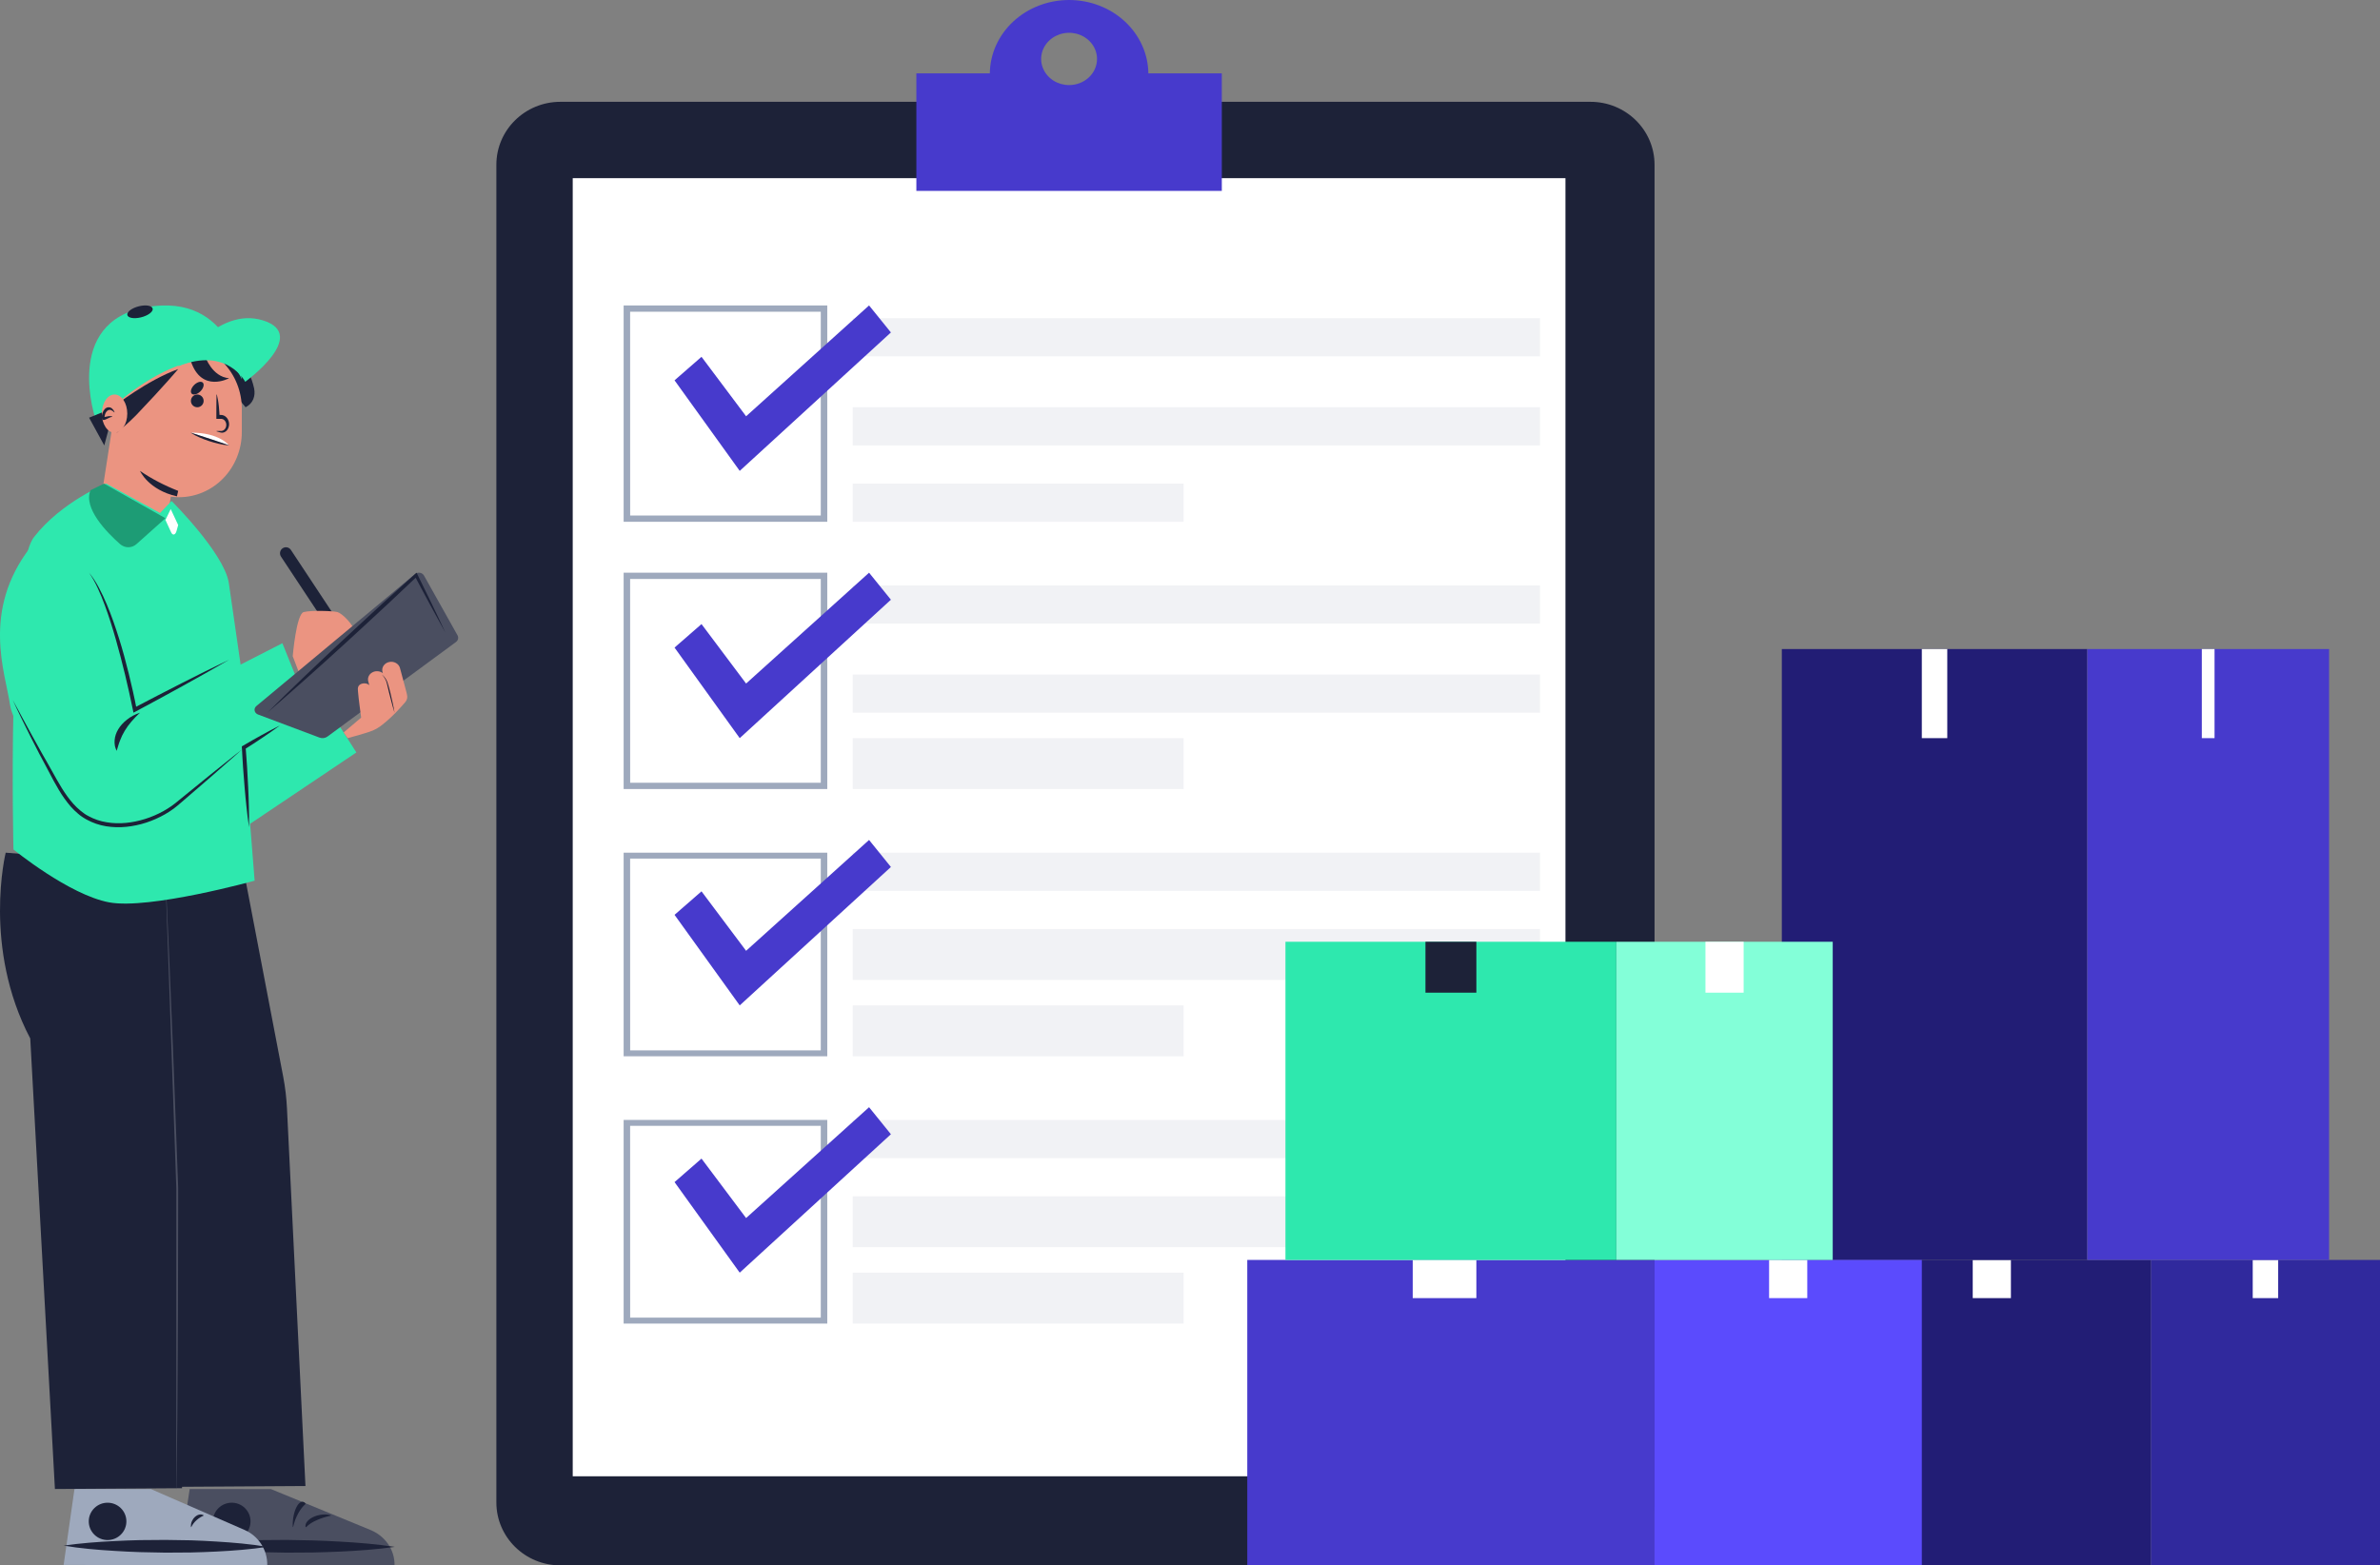 <svg width="187" height="123" viewBox="0 0 187 123" fill="none" xmlns="http://www.w3.org/2000/svg">
<rect x="0" y="0" width="187" height="123" fill="#808080" stroke="none"/>
<g id="Group 25">
<path id="Vector" d="M124.97 8H44.03C41.252 8 39 10.214 39 12.945V118.055C39 120.786 41.252 123 44.03 123H124.97C127.748 123 130 120.786 130 118.055V12.945C130 10.214 127.748 8 124.97 8Z" fill="#1D2238"/>
<path id="Vector_2" d="M123 14H45V116H123V14Z" fill="white"/>
<path id="Vector_3" d="M90.228 5.763C90.21 4.228 89.545 2.763 88.379 1.684C87.213 0.605 85.64 0 84 0C82.36 0 80.787 0.605 79.621 1.684C78.455 2.763 77.79 4.228 77.772 5.763H72V15H96V5.763H90.228ZM84 6.685C83.566 6.685 83.141 6.565 82.78 6.339C82.419 6.113 82.138 5.793 81.972 5.417C81.806 5.042 81.762 4.629 81.847 4.231C81.932 3.832 82.141 3.466 82.448 3.179C82.754 2.892 83.146 2.696 83.571 2.617C83.997 2.537 84.439 2.578 84.84 2.733C85.241 2.889 85.583 3.152 85.825 3.49C86.066 3.828 86.195 4.225 86.195 4.631C86.195 5.176 85.963 5.699 85.552 6.084C85.14 6.469 84.582 6.685 84 6.685Z" fill="#473ACC"/>
<path id="Vector_4" d="M121 25H67V28H121V25Z" fill="#F1F2F5"/>
<path id="Vector_5" d="M121 32H67V35H121V32Z" fill="#F1F2F5"/>
<path id="Vector_6" d="M93 38H67V41H93V38Z" fill="#F1F2F5"/>
<path id="Vector_7" d="M65 41H49V24H65V41ZM49.513 40.506H64.49V24.494H49.51L49.513 40.506Z" fill="#9EA9BD"/>
<path id="Vector_8" d="M55.118 28.037L58.622 32.709L68.284 24L70 26.123L58.121 37L53 29.885L55.118 28.037Z" fill="#473ACC"/>
<path id="Vector_9" d="M121 46H67V49H121V46Z" fill="#F1F2F5"/>
<path id="Vector_10" d="M121 53H67V56H121V53Z" fill="#F1F2F5"/>
<path id="Vector_11" d="M93 58H67V62H93V58Z" fill="#F1F2F5"/>
<path id="Vector_12" d="M65 62H49V45H65V62ZM49.513 61.506H64.49V45.494H49.51L49.513 61.506Z" fill="#9EA9BD"/>
<path id="Vector_13" d="M55.118 49.037L58.622 53.709L68.284 45L70 47.123L58.121 58L53 50.884L55.118 49.037Z" fill="#473ACC"/>
<path id="Vector_14" d="M121 67H67V70H121V67Z" fill="#F1F2F5"/>
<path id="Vector_15" d="M121 73H67V77H121V73Z" fill="#F1F2F5"/>
<path id="Vector_16" d="M93 79H67V83H93V79Z" fill="#F1F2F5"/>
<path id="Vector_17" d="M65 83H49V67H65V83ZM49.513 82.535H64.49V67.465H49.51L49.513 82.535Z" fill="#9EA9BD"/>
<path id="Vector_18" d="M55.118 70.038L58.622 74.71L68.284 66L70 68.124L58.121 79L53 71.884L55.118 70.038Z" fill="#473ACC"/>
<path id="Vector_19" d="M121 88H67V91H121V88Z" fill="#F1F2F5"/>
<path id="Vector_20" d="M121 94H67V98H121V94Z" fill="#F1F2F5"/>
<path id="Vector_21" d="M93 100H67V104H93V100Z" fill="#F1F2F5"/>
<path id="Vector_22" d="M65 104H49V88H65V104ZM49.513 103.535H64.49V88.465H49.51L49.513 103.535Z" fill="#9EA9BD"/>
<path id="Vector_23" d="M55.118 91.038L58.622 95.709L68.284 87L70 89.124L58.121 100L53 92.884L55.118 91.038Z" fill="#473ACC"/>
<path id="Vector_24" d="M169 99H144V123H169V99Z" fill="#221D75"/>
<path id="Vector_25" d="M158 99H155V102H158V99Z" fill="white"/>
<path id="Vector_26" d="M187 99H169V123H187V99Z" fill="#30299D"/>
<path id="Vector_27" d="M179 99H177V102H179V99Z" fill="white"/>
<path id="Vector_28" d="M164 51H140V99H164V51Z" fill="#221D75"/>
<path id="Vector_29" d="M153 51H151V58H153V51Z" fill="white"/>
<path id="Vector_30" d="M183 51H164V99H183V51Z" fill="#473ACC"/>
<path id="Vector_31" d="M174 51H173V58H174V51Z" fill="white"/>
<path id="Vector_32" d="M130 99H98V123H130V99Z" fill="#473ACC"/>
<path id="Vector_33" d="M116 99H111V102H116V99Z" fill="white"/>
<path id="Vector_34" d="M151 99H130V123H151V99Z" fill="#5B4BFD"/>
<path id="Vector_35" d="M142 99H139V102H142V99Z" fill="white"/>
<path id="Vector_36" d="M127 74H101V99H127V74Z" fill="#2EE8AE"/>
<path id="Vector_37" d="M116 74H112V78H116V74Z" fill="#1D2238"/>
<path id="Vector_38" d="M144 74H127V99H144V74Z" fill="#83FFD8"/>
<path id="Vector_39" d="M137 74H134V78H137V74Z" fill="white"/>
<path id="Vector_40" d="M27 49.475L26.223 50L22.079 43.736C22.01 43.631 21.985 43.504 22.009 43.381C22.033 43.258 22.104 43.15 22.207 43.08C22.258 43.045 22.315 43.021 22.376 43.009C22.436 42.997 22.498 42.997 22.558 43.009C22.618 43.021 22.676 43.045 22.727 43.08C22.778 43.114 22.822 43.159 22.856 43.21L27 49.475Z" fill="#1D2238"/>
<path id="Vector_41" d="M23 51.563C23 51.563 23.28 48.247 23.862 48.094C24.444 47.941 26.169 48 26.513 48.094C26.856 48.188 27.805 49.045 28 49.905L24.318 55L23 51.563Z" fill="#EB9481"/>
<path id="Vector_42" d="M18.703 28C19.338 28.745 19.77 29.607 19.967 30.52C20.086 31.107 19.888 31.704 19.296 32L16 28H18.703Z" fill="#1D2238"/>
<path id="Vector_43" d="M14.063 27C12.819 27 11.622 27.487 10.71 28.363C9.798 29.24 9.238 30.441 9.142 31.727L9.102 31.72L8.034 38.627C7.978 38.989 7.991 39.359 8.073 39.716C8.154 40.073 8.303 40.41 8.51 40.707C8.717 41.004 8.979 41.256 9.28 41.448C9.582 41.64 9.916 41.769 10.266 41.826C11.732 42.07 12.856 42.502 13.346 39.514L13.421 39.024C13.634 39.054 13.849 39.069 14.064 39.069C15.373 39.069 16.629 38.529 17.555 37.569C18.48 36.609 19 35.307 19 33.949V32.124C19 31.452 18.873 30.785 18.625 30.164C18.377 29.542 18.014 28.977 17.555 28.501C17.097 28.025 16.552 27.648 15.953 27.39C15.354 27.132 14.711 27 14.063 27Z" fill="#EB9481"/>
<path id="Vector_44" d="M17.038 31.002C17.077 31.155 17.109 31.311 17.134 31.468C17.149 31.546 17.157 31.624 17.168 31.702C17.179 31.78 17.19 31.858 17.197 31.936C17.212 32.09 17.227 32.246 17.234 32.402L17.248 32.635V32.868L17.023 32.601C17.107 32.601 17.195 32.594 17.281 32.601C17.325 32.601 17.359 32.601 17.433 32.609C17.498 32.618 17.561 32.638 17.621 32.668C17.739 32.728 17.838 32.828 17.906 32.954C17.973 33.081 18.006 33.228 17.999 33.376C17.989 33.516 17.944 33.65 17.868 33.761C17.795 33.865 17.696 33.941 17.584 33.978C17.529 33.995 17.473 34.003 17.417 33.999C17.37 33.994 17.323 33.985 17.277 33.972C17.194 33.95 17.106 33.925 17.02 33.895C17.018 33.895 17.017 33.894 17.016 33.893C17.014 33.891 17.013 33.89 17.012 33.888C17.012 33.886 17.011 33.885 17.011 33.883C17.011 33.881 17.011 33.879 17.012 33.877C17.012 33.874 17.014 33.872 17.016 33.87C17.018 33.868 17.021 33.867 17.023 33.867H17.281C17.324 33.867 17.364 33.867 17.408 33.867C17.449 33.861 17.488 33.849 17.526 33.831C17.602 33.794 17.667 33.733 17.712 33.654C17.758 33.575 17.782 33.482 17.782 33.387C17.782 33.292 17.758 33.2 17.712 33.12C17.667 33.041 17.602 32.98 17.526 32.943C17.489 32.926 17.449 32.915 17.409 32.91C17.37 32.91 17.326 32.91 17.282 32.91H17V32.881C17 32.259 17 31.637 17.012 31.014C17.012 31.011 17.014 31.007 17.016 31.004C17.018 31.002 17.022 31 17.025 31C17.028 31 17.03 31.001 17.032 31.003C17.035 31.005 17.036 31.008 17.037 31.011L17.038 31.002Z" fill="#1D2238"/>
<path id="Vector_45" d="M18 35C18 35 17.234 33.974 15 34.001L18 35Z" fill="white"/>
<path id="Vector_46" d="M15.5 32C15.776 32 16 31.776 16 31.5C16 31.224 15.776 31 15.5 31C15.224 31 15 31.224 15 31.5C15 31.776 15.224 32 15.5 32Z" fill="#1D2238"/>
<path id="Vector_47" d="M15.002 30.794C15.027 31.016 15.271 31.067 15.546 30.906C15.82 30.745 16.023 30.433 15.998 30.207C15.973 29.981 15.729 29.935 15.454 30.095C15.179 30.256 14.977 30.573 15.002 30.794Z" fill="#1D2238"/>
<path id="Vector_48" d="M17.972 34.995C17.704 34.974 17.439 34.932 17.181 34.869C17.051 34.842 16.926 34.804 16.798 34.772C16.671 34.739 16.548 34.696 16.423 34.657C16.298 34.619 16.177 34.572 16.055 34.526C15.932 34.481 15.812 34.434 15.694 34.379C15.451 34.276 15.22 34.154 15.003 34.015C15.002 34.014 15.001 34.013 15.001 34.012C15 34.011 15 34.01 15 34.008C15 34.007 15 34.006 15.001 34.005C15.001 34.004 15.002 34.003 15.003 34.002C15.005 34.001 15.007 34 15.009 34C15.011 34 15.014 34.001 15.015 34.002L16.51 34.483L17.993 34.982C17.994 34.982 17.996 34.983 17.997 34.984C17.998 34.984 17.998 34.986 17.999 34.987C18 34.988 18 34.989 18 34.99C18 34.992 18 34.993 17.999 34.994C17.998 34.996 17.997 34.997 17.995 34.998C17.993 34.999 17.991 35 17.989 35L17.972 34.995Z" fill="#1D2238"/>
<path id="Vector_49" d="M8.469 32.344C8.469 32.344 12.604 28.224 16.606 28.23C16.606 28.23 18.354 28.143 19 29.818C19 29.818 18.231 22.978 11.543 24.131C4.856 25.284 7.527 33 7.527 33L8.469 32.344Z" fill="#2EE8AE"/>
<path id="Vector_50" d="M14 29C14 29 12.93 30.285 10.696 32.623C10.142 33.2 9.181 34 9.181 34C9.181 34 9.412 32.791 9 31.909C9.004 31.909 11.501 29.914 14 29Z" fill="#1D2238"/>
<path id="Vector_51" d="M16.119 28C16.119 28 16.649 29.609 18 29.719C18 29.719 15.841 30.908 15 28.393L16.119 28Z" fill="#1D2238"/>
<path id="Vector_52" d="M8.58 33.551L8.193 35L7 32.821L9 32L8.58 33.551Z" fill="#1D2238"/>
<path id="Vector_53" d="M9 34C9.552 34 10 33.328 10 32.5C10 31.672 9.552 31 9 31C8.448 31 8 31.672 8 32.5C8 33.328 8.448 34 9 34Z" fill="#EB9481"/>
<path id="Vector_54" d="M8.972 32.397C8.901 32.32 8.818 32.261 8.727 32.226C8.691 32.211 8.652 32.204 8.614 32.205C8.58 32.205 8.546 32.212 8.514 32.224C8.454 32.254 8.399 32.3 8.354 32.358C8.309 32.416 8.275 32.485 8.255 32.56C8.242 32.602 8.231 32.644 8.223 32.688C8.223 32.709 8.216 32.731 8.213 32.754V32.788V32.813C8.213 32.82 8.213 32.818 8.213 32.821C8.211 32.815 8.208 32.81 8.205 32.805C8.192 32.782 8.172 32.766 8.149 32.76C8.122 32.76 8.164 32.774 8.202 32.768C8.283 32.757 8.386 32.73 8.489 32.711C8.598 32.685 8.71 32.691 8.817 32.727H8.821C8.823 32.728 8.825 32.731 8.827 32.734C8.828 32.737 8.828 32.741 8.827 32.744C8.826 32.746 8.825 32.749 8.823 32.75C8.821 32.752 8.819 32.753 8.817 32.753C8.719 32.766 8.623 32.798 8.533 32.849C8.44 32.892 8.349 32.943 8.25 32.979C8.199 33.001 8.144 33.006 8.091 32.993C8.077 32.989 8.063 32.98 8.051 32.969C8.039 32.957 8.029 32.943 8.022 32.926C8.009 32.896 8.002 32.863 8.001 32.829C7.996 32.703 8.013 32.577 8.05 32.459C8.087 32.34 8.147 32.234 8.225 32.15C8.304 32.065 8.403 32.012 8.508 32.002C8.612 31.992 8.716 32.026 8.802 32.098C8.887 32.17 8.954 32.268 8.999 32.382C8.999 32.383 9 32.385 9 32.387C9 32.389 9 32.39 8.999 32.392C8.999 32.394 8.998 32.395 8.997 32.397C8.996 32.398 8.995 32.399 8.993 32.4C8.992 32.401 8.99 32.402 8.988 32.402C8.986 32.402 8.983 32.401 8.982 32.4L8.972 32.397Z" fill="#1D2238"/>
<path id="Vector_55" d="M14 28.779C14 28.779 17.022 24.031 20.675 25.179C24.328 26.327 19.267 30 19.267 30C19.267 30 17.86 27.22 14 28.779Z" fill="#2EE8AE"/>
<path id="Vector_56" d="M11.998 24.26C12.035 24.502 11.619 24.806 11.069 24.939C10.518 25.071 10.04 24.982 10.002 24.739C9.965 24.496 10.381 24.194 10.932 24.061C11.483 23.929 11.96 24.018 11.998 24.26Z" fill="#1D2238"/>
<path id="Vector_57" d="M14 38.571C12.898 38.139 11.889 37.611 11 37C11 37 11.649 38.494 13.902 39L14 38.571Z" fill="#1D2238"/>
<path id="Vector_58" d="M21.293 117.007L29.112 120.22C29.683 120.455 30.168 120.844 30.504 121.339C30.84 121.834 31.012 122.412 30.999 123L14 122.965L14.904 117L21.293 117.007Z" fill="#4A4E60"/>
<path id="Vector_59" d="M14 121.453C15.417 121.676 16.833 121.784 18.25 121.864C18.958 121.916 19.667 121.929 20.375 121.96L22.5 122L24.625 121.987C25.333 121.962 26.042 121.958 26.75 121.916C28.167 121.849 29.583 121.749 31 121.549C29.584 121.327 28.167 121.216 26.75 121.136C26.043 121.084 25.334 121.071 24.626 121.04L22.5 121L20.376 121.016C19.668 121.04 18.959 121.047 18.251 121.089C16.834 121.162 15.417 121.262 14 121.453Z" fill="#1D2238"/>
<path id="Vector_60" d="M19.252 120.581C19.829 120.008 19.829 119.079 19.252 118.506C18.675 117.933 17.739 117.933 17.162 118.506C16.585 119.079 16.585 120.008 17.162 120.581C17.739 121.154 18.675 121.154 19.252 120.581Z" fill="#1D2238"/>
<path id="Vector_61" d="M25.986 119.059C25.761 119 25.517 118.985 25.28 119.015C25.056 119.041 24.842 119.098 24.652 119.182C24.457 119.267 24.293 119.381 24.171 119.514C24.038 119.654 23.98 119.819 24.006 119.984L24.047 120C24.102 119.943 24.162 119.889 24.227 119.837C24.26 119.812 24.289 119.785 24.329 119.761L24.431 119.688C24.577 119.595 24.737 119.511 24.907 119.439C25.076 119.364 25.252 119.297 25.435 119.24C25.526 119.211 25.619 119.184 25.715 119.16C25.81 119.136 25.904 119.11 26 119.092L25.986 119.059Z" fill="#1D2238"/>
<path id="Vector_62" d="M23.996 118.119C23.883 118 23.761 117.97 23.642 118.03C23.529 118.083 23.422 118.196 23.327 118.363C23.229 118.534 23.147 118.761 23.085 119.027C23.019 119.308 22.99 119.64 23.003 119.97L23.023 120C23.051 119.887 23.081 119.779 23.114 119.676C23.13 119.624 23.145 119.569 23.163 119.521L23.214 119.376C23.287 119.189 23.367 119.022 23.453 118.878C23.537 118.727 23.625 118.594 23.717 118.479C23.763 118.422 23.81 118.368 23.857 118.319C23.904 118.267 23.952 118.219 24 118.182L23.996 118.119Z" fill="#1D2238"/>
<path id="Vector_63" d="M11.863 117.007L19.223 120.22C19.761 120.455 20.217 120.844 20.533 121.339C20.849 121.834 21.012 122.412 20.999 123L5 122.965L5.851 117L11.863 117.007Z" fill="#9EA9BD"/>
<path id="Vector_64" d="M5 121.448C6.334 121.673 7.666 121.783 9 121.863C9.667 121.915 10.333 121.928 11 121.96L13 122L15 121.987C15.667 121.962 16.333 121.957 17 121.915C18.333 121.848 19.666 121.747 21 121.545C19.667 121.321 18.334 121.209 17 121.128C16.334 121.076 15.668 121.063 15.001 121.031L13.001 121L11.001 121.016C10.335 121.04 9.668 121.047 9.001 121.09C7.664 121.155 6.334 121.256 5 121.448Z" fill="#1D2238"/>
<path id="Vector_65" d="M9.497 120.581C10.075 120.008 10.075 119.079 9.497 118.506C8.92 117.934 7.985 117.934 7.408 118.506C6.83 119.079 6.83 120.008 7.408 120.581C7.985 121.154 8.92 121.154 9.497 120.581Z" fill="#1D2238"/>
<path id="Vector_66" d="M15.993 119.059C15.881 119 15.759 118.985 15.64 119.015C15.528 119.041 15.421 119.098 15.326 119.182C15.229 119.268 15.146 119.381 15.085 119.514C15.019 119.654 14.99 119.82 15.003 119.984L15.023 120C15.051 119.943 15.081 119.889 15.114 119.837C15.13 119.812 15.144 119.785 15.165 119.761L15.216 119.688C15.289 119.595 15.369 119.511 15.454 119.439C15.538 119.364 15.626 119.297 15.718 119.24C15.764 119.211 15.81 119.184 15.858 119.16C15.905 119.136 15.952 119.11 16 119.092L15.993 119.059Z" fill="#1D2238"/>
<path id="Vector_67" d="M24 116.765L22.547 87.075C22.506 86.241 22.406 85.411 22.25 84.591L19.16 68.456L0.448 67C0.448 67 -1.389 74.437 2.377 81.597L4.315 117L14.302 116.937V116.826L24 116.765Z" fill="#1D2238"/>
<path id="Vector_68" d="M13.008 69L13.08 70.497L13.148 71.994L13.284 74.989L13.532 80.98L13.594 82.479L13.651 83.977L13.763 86.975L13.986 92.97L13.998 93.345C14.002 93.469 13.998 93.595 13.998 93.72V94.472L13.996 95.973L13.99 98.978L13.984 101.981L13.98 103.484L13.971 104.985L13.935 110.993L13.906 113.997L13.891 115.499L13.872 117H13.857L13.853 104.993V98.989V95.986V93.734C13.853 93.609 13.855 93.484 13.853 93.359L13.839 92.984L13 69.007L13.008 69Z" fill="#4A4E60"/>
<path id="Vector_69" d="M28 59.124L25.446 55.118L19.556 56.727L18.017 46.073C18.002 45.959 17.988 45.862 17.975 45.786C17.589 43.442 13.481 39.365 13.481 39.365L12.574 40.308L8.349 38C8.349 38 4.839 39.424 2.682 42.186C0.525 44.948 1.058 66.748 1.058 66.748C1.058 66.748 5.419 70.313 8.574 70.903C11.729 71.493 20.007 69.2 20.007 69.2C20.007 69.2 19.864 67.371 19.652 64.731L28 59.124Z" fill="#2EE8AE"/>
<path id="Vector_70" d="M13 40.72L10.727 42.75C10.548 42.91 10.32 42.999 10.084 43C9.847 43.001 9.618 42.915 9.437 42.756C8.388 41.832 6.526 39.932 7.111 38.52L8.175 38L13 40.72Z" fill="#1D9C75"/>
<path id="Vector_71" d="M13 40.858L13.447 41.83C13.475 41.892 13.51 41.939 13.549 41.968C13.588 41.996 13.629 42.006 13.67 41.996C13.712 41.986 13.751 41.957 13.785 41.91C13.82 41.864 13.848 41.802 13.868 41.729L14 41.255L13.413 40L13 40.858Z" fill="white"/>
<path id="Vector_72" d="M7.042 45.755L10.726 56.406L22.187 50.541L24 55.04L13.801 63.57C12.832 64.381 11.639 64.873 10.385 64.978C9.339 65.067 8.288 64.884 7.332 64.447C6.376 64.009 5.546 63.332 4.921 62.479C3.194 60.123 1.008 56.893 0.789 55.38C0.418 52.847 -1.473 48.02 2.389 43L7.042 45.755Z" fill="#2EE8AE"/>
<path id="Vector_73" d="M18 51.84C17.395 52.193 16.787 52.54 16.177 52.883C15.569 53.228 14.957 53.566 14.346 53.905C13.735 54.245 13.121 54.581 12.506 54.912C11.891 55.243 11.279 55.58 10.661 55.907L10.486 56L10.446 55.798C10.354 55.333 10.252 54.867 10.148 54.404C10.043 53.94 9.939 53.475 9.826 53.013C9.601 52.09 9.366 51.167 9.103 50.252C8.84 49.337 8.561 48.432 8.23 47.545C8.064 47.101 7.889 46.661 7.688 46.234C7.493 45.803 7.263 45.389 7 45C7.295 45.368 7.554 45.765 7.775 46.186C7.997 46.606 8.201 47.036 8.385 47.477C8.756 48.354 9.067 49.258 9.353 50.169C9.639 51.08 9.89 52.003 10.117 52.93C10.345 53.857 10.557 54.79 10.737 55.732L10.523 55.622C11.142 55.298 11.762 54.973 12.382 54.654C13.001 54.335 13.621 54.016 14.245 53.697C14.869 53.378 15.491 53.066 16.116 52.756C16.742 52.446 17.373 52.143 18 51.84Z" fill="#1D2238"/>
<path id="Vector_74" d="M1 55L1.38 55.696L1.755 56.394C2.005 56.858 2.258 57.321 2.513 57.784C2.766 58.247 3.02 58.709 3.281 59.168L3.675 59.855C3.807 60.085 3.936 60.316 4.064 60.547C4.576 61.467 5.078 62.399 5.767 63.166C5.939 63.356 6.123 63.534 6.32 63.697C6.415 63.777 6.52 63.852 6.622 63.927C6.724 64.001 6.834 64.065 6.946 64.123C7.392 64.366 7.876 64.531 8.376 64.61C9.38 64.781 10.429 64.657 11.402 64.35C11.893 64.196 12.367 63.993 12.818 63.745C13.043 63.62 13.262 63.484 13.473 63.337C13.684 63.189 13.882 63.026 14.087 62.857C14.899 62.19 15.714 61.527 16.534 60.867L17.765 59.882L18.38 59.389L19 58.902L18.411 59.427L17.818 59.947L16.634 60.987C15.84 61.677 15.044 62.364 14.246 63.048C14.049 63.218 13.844 63.394 13.629 63.553C13.412 63.71 13.187 63.855 12.955 63.988C12.49 64.252 12.001 64.469 11.494 64.636C10.986 64.802 10.462 64.913 9.931 64.968C9.396 65.023 8.857 65.007 8.326 64.923C7.792 64.835 7.276 64.656 6.801 64.395C6.68 64.331 6.564 64.255 6.452 64.182C6.341 64.108 6.231 64.022 6.13 63.933C5.922 63.76 5.728 63.57 5.549 63.366C5.201 62.959 4.889 62.521 4.617 62.058C4.342 61.602 4.095 61.132 3.851 60.664C3.729 60.43 3.606 60.197 3.481 59.966C3.355 59.733 3.229 59.501 3.107 59.266C2.861 58.798 2.62 58.327 2.384 57.854C2.148 57.382 1.913 56.907 1.68 56.432L1.336 55.718L1 55Z" fill="#1D2238"/>
<path id="Vector_75" d="M9.163 59C9.131 58.932 9.106 58.863 9.082 58.793C9.055 58.723 9.035 58.653 9.024 58.582C8.999 58.439 8.994 58.296 9.007 58.153C9.03 57.864 9.125 57.579 9.288 57.308C9.449 57.037 9.677 56.783 9.964 56.556C10.242 56.327 10.595 56.137 11 56C10.753 56.227 10.526 56.462 10.321 56.704C10.12 56.938 9.945 57.18 9.797 57.428C9.647 57.677 9.524 57.931 9.429 58.19C9.369 58.32 9.338 58.453 9.291 58.588C9.244 58.722 9.221 58.86 9.163 59Z" fill="#1D2238"/>
<path id="Vector_76" d="M25.107 57.958L20.276 56.144C20.206 56.118 20.145 56.077 20.098 56.024C20.051 55.972 20.02 55.909 20.007 55.843C19.994 55.776 20 55.708 20.023 55.644C20.047 55.58 20.089 55.523 20.144 55.477L32.607 45.107C32.658 45.065 32.719 45.034 32.786 45.016C32.852 44.999 32.923 44.995 32.991 45.006C33.059 45.017 33.124 45.043 33.179 45.08C33.235 45.117 33.28 45.166 33.311 45.221L35.949 49.923C35.998 50.01 36.012 50.109 35.989 50.205C35.967 50.3 35.909 50.385 35.825 50.447L25.728 57.876C25.642 57.939 25.539 57.98 25.43 57.994C25.32 58.009 25.209 57.996 25.107 57.958Z" fill="#4A4E60"/>
<path id="Vector_77" d="M19.566 65C19.487 64.482 19.426 63.962 19.37 63.442C19.34 63.182 19.314 62.922 19.29 62.661C19.267 62.401 19.24 62.141 19.22 61.88C19.173 61.36 19.135 60.838 19.098 60.316C19.078 60.056 19.065 59.795 19.049 59.533C19.032 59.272 19.016 59.012 19.005 58.75L19 58.648L19.08 58.602C19.318 58.464 19.557 58.321 19.8 58.184C20.044 58.048 20.282 57.909 20.527 57.777C20.771 57.644 21.013 57.509 21.259 57.38C21.504 57.251 21.751 57.126 22 57C21.775 57.17 21.547 57.333 21.318 57.489C21.089 57.65 20.858 57.806 20.626 57.962C20.395 58.118 20.162 58.27 19.929 58.425C19.697 58.579 19.46 58.725 19.226 58.876L19.3 58.728C19.323 58.988 19.34 59.249 19.36 59.511C19.379 59.772 19.4 60.031 19.414 60.292C19.446 60.815 19.478 61.336 19.5 61.859C19.514 62.12 19.524 62.382 19.533 62.644C19.542 62.906 19.551 63.166 19.557 63.428C19.568 63.949 19.574 64.475 19.566 65Z" fill="#1D2238"/>
<path id="Vector_78" d="M31.982 54.602C31.961 54.481 31.924 54.36 31.895 54.242C31.828 53.999 31.765 53.755 31.699 53.51C31.609 53.171 31.518 52.832 31.427 52.492C31.383 52.326 31.268 52.183 31.108 52.094C30.948 52.005 30.756 51.978 30.573 52.018C30.391 52.058 30.234 52.163 30.136 52.309C30.038 52.455 30.008 52.63 30.052 52.796L30.078 52.893C29.965 52.805 29.823 52.752 29.674 52.742C29.526 52.732 29.377 52.765 29.25 52.836C29.123 52.907 29.024 53.013 28.967 53.139C28.91 53.265 28.898 53.403 28.934 53.535C28.962 53.643 28.991 53.75 29.02 53.857C29.001 53.825 28.973 53.798 28.939 53.778C28.71 53.638 28.331 53.672 28.179 53.897C28.092 54.032 28.117 54.189 28.129 54.339C28.185 55.023 28.293 55.706 28.376 56.389L27 57.553L27.314 58C27.599 57.911 27.862 57.86 28.146 57.771C28.524 57.652 28.911 57.556 29.275 57.408C29.56 57.285 29.823 57.125 30.057 56.933C30.517 56.566 30.944 56.166 31.334 55.737C31.515 55.544 31.695 55.347 31.864 55.143C31.924 55.066 31.965 54.977 31.986 54.884C32.006 54.791 32.005 54.695 31.982 54.602Z" fill="#EB9481"/>
<path id="Vector_79" d="M30 53C30.216 53.168 30.375 53.398 30.456 53.659C30.539 53.915 30.604 54.174 30.67 54.432C30.737 54.691 30.795 54.951 30.849 55.213L30.93 55.605C30.953 55.737 30.979 55.867 31 56C30.959 55.872 30.924 55.744 30.886 55.615L30.78 55.23C30.709 54.972 30.645 54.713 30.579 54.455L30.392 53.679C30.36 53.552 30.31 53.43 30.243 53.318C30.176 53.202 30.094 53.095 30 53Z" fill="#1D2238"/>
<path id="Vector_80" d="M21 56C21.469 55.529 21.946 55.068 22.421 54.604C22.896 54.141 23.375 53.68 23.852 53.219L25.294 51.847L26.743 50.484C27.715 49.58 28.685 48.676 29.664 47.78L30.396 47.108L31.136 46.44C31.626 45.993 32.118 45.549 32.612 45.107L32.731 45L32.8 45.141L33.356 46.282L33.913 47.422L34.459 48.563C34.642 48.943 34.822 49.326 35 49.712C34.793 49.344 34.589 48.974 34.387 48.602L33.779 47.489L33.179 46.373L32.584 45.253L32.773 45.288C32.293 45.746 31.811 46.202 31.326 46.655L30.602 47.337L29.873 48.014C28.903 48.919 27.925 49.815 26.948 50.711L25.475 52.048L23.993 53.376C23.497 53.816 23.003 54.258 22.502 54.692C22.002 55.127 21.505 55.571 21 56Z" fill="#1D2238"/>
</g>
</svg>
